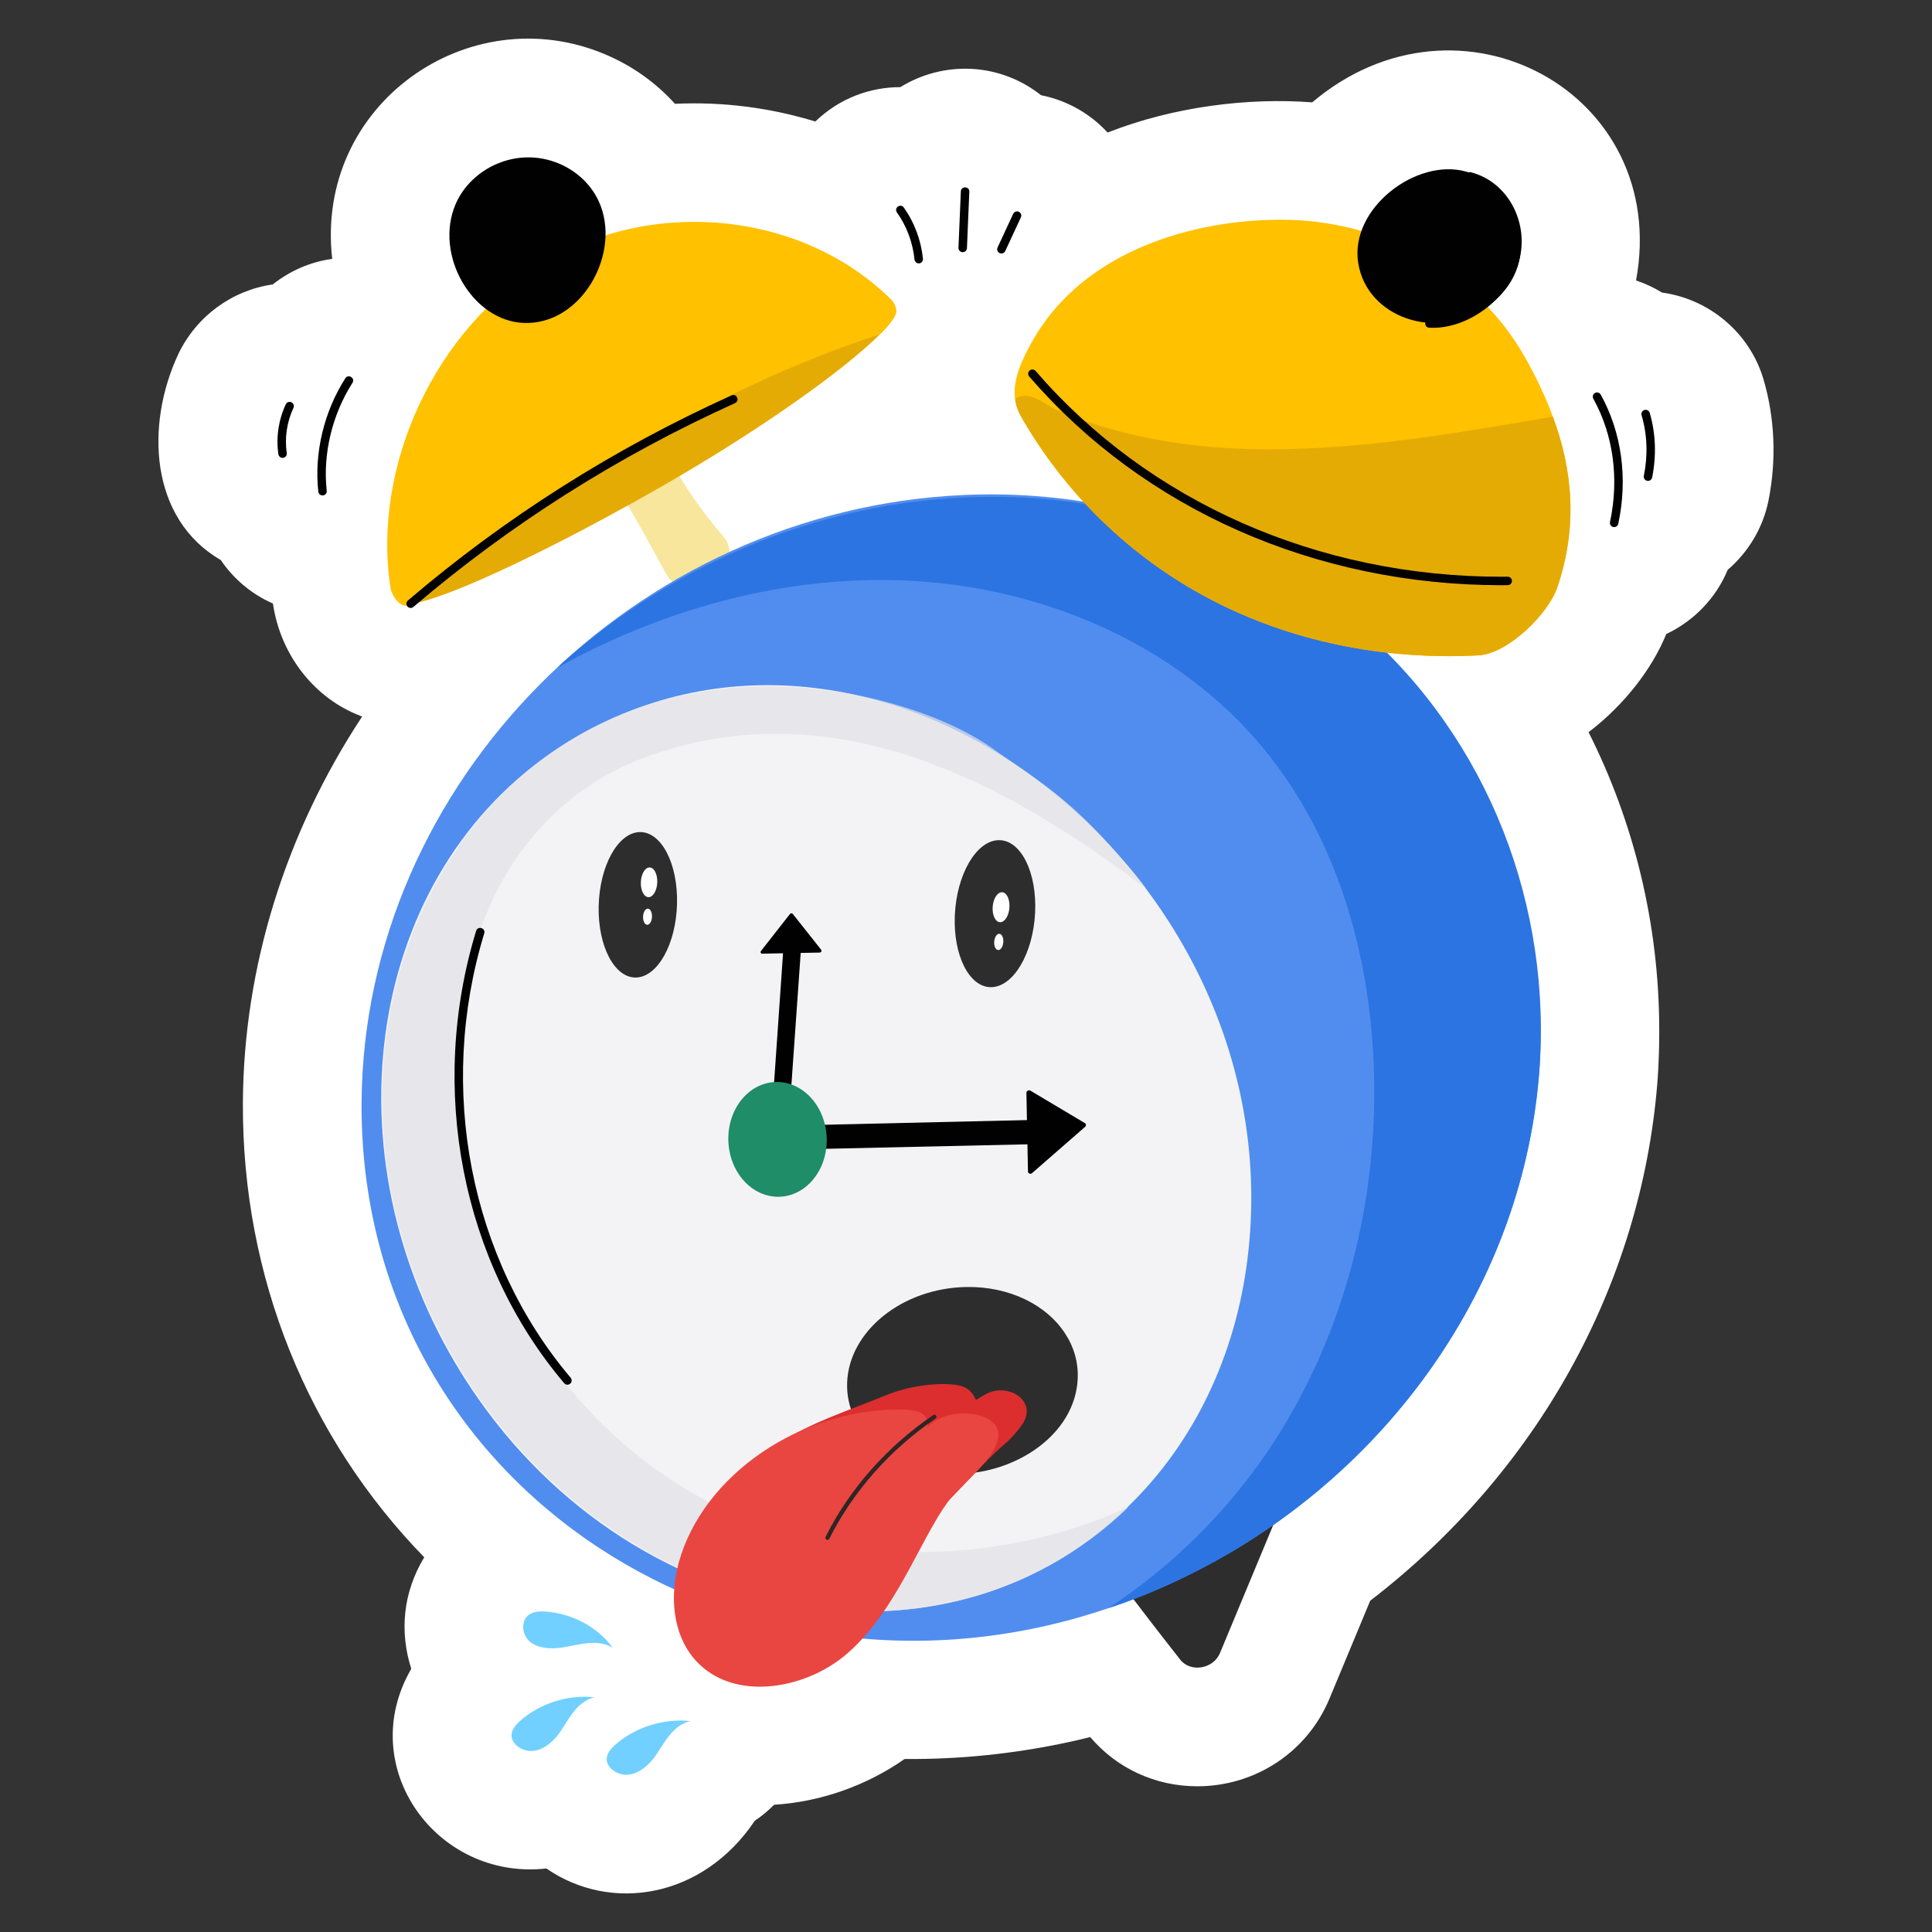 <svg id="Layer_1" enable-background="new 0 0 100 100" height="512" viewBox="0 0 100 100" width="512" xmlns="http://www.w3.org/2000/svg"><rect x="0" y="0" width="100" height="100" fill="#333333" stroke="none"/><g id="Alarm_Clock"><g><g><path d="m86.018 15.14c-.418-.26-.867-.466-1.336-.624 1.791-9.716-9.16-15.655-16.762-9.218-3.322-.255-7.198.226-10.591 1.563-.887-.964-2.072-1.66-3.445-1.933-2.157-1.705-5.05-1.793-7.282-.418-0 0-0 0-0 0-1.583 0-3.154.58-4.401 1.779-2.299-.702-4.738-1.034-7.266-.916-.988-1.097-2.22-1.975-3.622-2.565-7.064-2.971-15.027 2.61-14.118 10.592-1.134.154-2.188.616-3.078 1.323-2.088.295-3.943 1.629-4.889 3.606-1.72 3.682-1.473 8.535 2.199 10.658.668.988 1.603 1.77 2.7 2.253.408 2.776 2.249 4.95 4.527 5.812.029.013.058.026.088.039-3.946 5.989-6.133 12.94-6.17 19.978-.047 9.063 3.389 17.373 9.386 23.536-1.126 1.864-1.271 3.889-.671 5.773-2.939 5.059 1.293 10.967 6.994 10.335 3.322 2.296 8.081 1.563 10.789-2.475.365-.237.693-.519.996-.824 2.386-.146 4.774-.98 6.756-2.369.116.001.528.001.528.001 2.847-.014 5.705-.348 8.523-1.0.187-.045.373-.09.557-.136 1.374 1.623 3.379 2.548 5.541 2.548 3.008 0 5.692-1.776 6.838-4.527l2.113-5.078c8.608-6.619 13.992-16.262 14.857-26.736.045-.55.072-1.101.088-1.643.012-.354.015-.706.015-1.077l-.001-.24c-.025-5.337-1.299-10.584-3.658-15.259 1.826-1.388 3.285-3.263 4.023-5.081 1.424-.672 2.573-1.854 3.179-3.323 1.046-.897 1.811-2.13 2.106-3.559.427-2.11.339-4.289-.254-6.304-.713-2.412-2.813-4.158-5.262-4.49z" fill="#fff"/></g><g><g><g><g><path d="m57.934 81.805c1.04 1.381 2.093 2.749 3.159 4.104.53.673 1.709.477 2.049-.339l3.237-7.78" fill="#2d2d2d"/></g></g></g><g><g><g><g><path d="m36.355 30.265c.206-.098.41-.201.612-.308.831-.442 1.047-1.519.477-2.188-1.052-1.231-2.117-2.652-2.8-4.15-.744.196-1.462.524-2.109.964-.139.095-.281.2-.362.348-.143.262-.057.581.088.822.783 1.304 1.499 2.645 2.234 3.978.35.634 1.159.867 1.859.534z" fill="#f7e69c"/></g></g></g><g><g><g><path d="m79.66 55.623c-.948 11.49-8.446 21.261-18.456 26.057-1.238.6-2.525 1.126-3.835 1.558-18.857 6.422-38.759-6.158-38.654-26.139.087-16.579 14.118-30.708 31.165-31.478 10.122-.457 19.822 4.069 25.099 12.066 3.391 5.139 5.196 11.689 4.681 17.935z" fill="#508def"/></g></g></g><g><g><g><path d="m79.66 55.623c-.948 11.49-8.446 21.261-18.456 26.057-1.238.6-2.525 1.126-3.835 1.558 3.251-2.126 6.077-4.919 8.239-8.106 4.023-5.945 5.794-13.14 5.49-20.128-.244-5.859-1.963-11.696-5.654-16.207-4.527-5.526-11.789-8.631-19.295-8.772-5.984-.108-11.99 1.585-17.286 4.529.081-.083.163-.167.244-.239 10.296-9.132 25.051-11.33 36.697-4.959 1.684.922 3.262 2.01 4.696 3.251 6.536 5.658 9.876 14.347 9.16 23.015z" fill="#2c74e1"/></g></g></g><g><g><g><path d="m64.57 65.161c-.618 4.984-2.761 9.529-6.213 12.85-9.668 9.457-26.677 6.201-34.778-7.43-6.843-11.534-4.368-25.994 5.918-32.24 16.206-9.799 37.549 6.992 35.072 26.82z" fill="#f3f3f5"/></g></g></g><g><g><g><path d="m80.616 30.378c-.483 1.436-2.595 3.463-4.084 3.544-4.944.263-9.785-.747-13.918-2.922-4.098-2.153-7.508-5.465-9.799-9.502-.143-.269-.238-.54-.273-.827-.145-1.003.36-2.089.961-3.135 2.661-4.585 8.285-6.155 12.737-6.163 5.306-.028 10.227 2.745 12.696 7.124.566 1.001 1.054 2.028 1.441 3.07 1.025 2.769 1.292 5.676.238 8.81z" fill="#ffc100"/></g></g></g><g><g><g><path d="m75.886 8.882c2.806.789 4.198 4.897.982 7.059-2.519 1.694-6.113.515-6.567-2.328-.45-2.823 3.009-5.456 5.585-4.731z" fill="#010101"/></g></g></g><g><g><g><g><path d="m45.546 17.301c-1.776 1.785-6.175 4.96-11.467 7.973-7.075 4.039-13.035 6.635-13.426 5.87-.011-.011-.011-.034-.011-.057-.152-.88 5.095-4.659 12.001-8.634 7.214-4.142 12.227-8.786 13.716-6.45.184.289-.571 1.056-.812 1.298z" fill="#e5ab05"/></g></g></g><g><g><g><path d="m46.389 16.122c-.009.23-.311.645-.843 1.179-8.602 2.806-16.947 7.967-23.779 13.681-.343.302-.697.489-1.024.285-.215-.117-.473-.52-.527-.817-.985-6.3 2.312-13.52 8.034-16.891 5.787-3.422 13.391-2.505 17.877 1.948.173.173.26.386.263.616z" fill="#ffc100"/></g></g></g><g><g><g><path d="m23.579 10.574c.801-1.876 3.172-3.023 5.354-2.107.891.374 1.644 1.055 2.057 1.95 1.214 2.627-.851 6.405-3.867 6.299-2.684-.095-4.662-3.521-3.544-6.143z" fill="#010101"/></g></g></g></g><g><g><g><path d="m80.616 30.378c-.483 1.436-2.595 3.463-4.084 3.544-4.944.263-9.785-.747-13.918-2.922-4.098-2.153-7.508-5.465-9.799-9.502-.143-.269-.238-.54-.273-.827.138-.139.345-.209.655-.176.476.061 1.03.503 1.464.698.505.216 1.011.42 1.529.599 2.112.74 4.364 1.163 6.657 1.356 1.276.097 2.582.133 3.882.096 4.499-.1 9.063-.892 13.649-1.677 1.025 2.769 1.292 5.676.238 8.81z" fill="#e5ab05"/></g></g></g><g opacity=".7"><g><g><path d="m59.341 46.012c-7.561-5.772-15.999-9.909-24.94-7.158-4.884 1.455-8.565 5.199-10.027 10.86-.649 2.579-.842 5.272-.632 7.93.693 8.834 6.062 17.062 14.176 20.694 6.193 2.772 13.939 2.632 20.413-.298.035-.018.061-.026.096-.044-10.005 9.66-26.86 5.89-34.782-7.43-8.694-14.656-1.924-32.161 12.413-34.721 5.828-1.098 12.402.707 15.553 3.062 2.153 1.507 3.586 2.357 5.807 4.816.089.101 1.361 1.554 1.377 1.579z" fill="#e3e2e7"/></g></g></g></g><g><g><g><path d="m35.043 46.787c-.053 2.076-1.002 3.777-2.117 3.809-1.114.032-1.981-1.613-1.939-3.683.043-2.081.988-3.806 2.113-3.844 1.126-.038 1.997 1.631 1.943 3.718z" fill="#2d2d2d"/></g></g></g><g><g><g><path d="m53.577 47.246c-.103 2.099-1.113 3.818-2.256 3.85-1.141.032-1.991-1.631-1.899-3.723.092-2.104 1.1-3.848 2.252-3.886 1.154-.038 2.006 1.65 1.903 3.76z" fill="#2d2d2d"/></g></g></g><g><g><g><g><path d="m41.443 59.49 12.554-.279.063-1.257-13.339.308" fill="#010101"/></g></g></g><g><g><g><path d="m53.208 60.638-.081-4.067c-.002-.102.118-.172.206-.119l2.819 1.679c.071.042.075.14.009.197l-2.738 2.389c-.084.073-.212.026-.215-.078z" fill="#010101"/></g></g></g></g><g><g><g><g><path d="m40.884 57.264.601-8.521-.914.006-.626 9.032" fill="#010101"/></g></g></g><g><g><g><path d="m42.424 49.305-2.97.057c-.074.001-.112-.08-.066-.139l1.499-1.913c.038-.048.109-.052.145-.007l1.471 1.856c.045.057-.002.145-.079.146z" fill="#010101"/></g></g></g></g><g><g><g><path d="m55.781 71.393c-.152 2.856-3.18 4.863-6.204 4.895-3.272.035-5.829-2.079-5.729-4.729.101-2.668 2.855-4.887 6.169-4.944 2.24-.039 4.163.938 5.108 2.4.462.698.702 1.516.656 2.378z" fill="#2d2d2d"/></g></g></g><g><g><g><path d="m40.488 74.643c1.13-.893 4.034-1.861 5.296-2.396 1.472-.624 3.204-.703 3.914-.523.455.116.629.36.818.737.413-.242.732-.49 1.245-.498 1.014-.016 1.771.837 1.168 1.737-.197.295-.558.724-.833.958-1.313 1.12-2.345 2.441-3.607 3.59" fill="#dc2e2f"/></g></g></g><g><g><g><g><path d="m47.959 73.933c.17-.272.025-.606-.242-.771-.274-.17-.629-.195-.966-.201-5.31-.103-10.384 3.412-11.621 7.924-.541 1.976-.266 4.353 1.502 5.617 2.016 1.443 5.142.787 7.06-.782 2.855-2.336 4.124-6.672 5.725-8.414.599-.651 2.04-1.829 2.235-2.835.188-.97-.933-1.337-1.842-1.315-.682.017-1.441.265-1.85.776z" fill="#e94641"/></g></g></g><g><g><g><path d="m42.829 79.705c-.016 0-.033-.004-.049-.012-.055-.027-.076-.093-.049-.147 1.246-2.484 3.172-4.664 5.569-6.302.116-.083.246.099.123.181-2.366 1.618-4.267 3.768-5.497 6.22-.019.038-.057.06-.098.06z" fill="#302525"/></g></g></g></g><g><g><g><g><path d="m52.25 46.946c-.02.428-.231.781-.472.788-.24.007-.419-.334-.399-.762.02-.429.231-.782.471-.79.241-.007.419.334.399.763z" fill="#fff"/></g></g></g><g><g><g><path d="m51.932 48.747c-.011.233-.126.424-.256.428-.131.004-.228-.182-.217-.414.011-.233.126-.425.256-.428.131-.004.228.182.217.415z" fill="#fff"/></g></g></g></g><g><g><g><g><path d="m34.02 45.655c-.01.425-.209.775-.444.782-.235.007-.417-.33-.407-.755.01-.425.208-.776.444-.783.235-.008.418.331.407.756z" fill="#fff"/></g></g></g><g><g><g><path d="m33.748 47.442c-.006.231-.114.421-.241.425-.128.004-.227-.18-.222-.41.005-.231.113-.421.241-.425.128-.004.227.18.222.411z" fill="#fff"/></g></g></g></g><g><g><g><path d="m30.771 87.852c-.336.074-.63.273-.873.515-.381.395-.627.878-.934 1.321-.319.433-.759.845-1.305.932-.41.065-.838-.118-1.063-.434-.272-.409-.034-.789.304-1.096 1.018-.911 2.478-1.389 3.871-1.239z" fill="#71d0ff"/></g></g></g><g><g><g><path d="m35.731 89.084c-.338.074-.635.273-.881.514-.385.394-.636.878-.948 1.32-.323.433-.768.845-1.318.931-.412.065-.842-.118-1.065-.435-.271-.409-.029-.79.313-1.095 1.029-.91 2.5-1.387 3.899-1.236z" fill="#71d0ff"/></g></g></g><g><g><g><path d="m31.721 85.296c-.277-.186-.628-.256-.981-.262-.566.002-1.116.161-1.672.248-.557.073-1.177.045-1.605-.281-.321-.245-.454-.675-.346-1.052.152-.476.616-.568 1.085-.539 1.4.095 2.737.801 3.519 1.887z" fill="#71d0ff"/></g></g></g><g><g><g><path d="m42.754 58.5c.242 1.62-.686 3.143-2.069 3.406-1.379.263-2.697-.826-2.947-2.437-.251-1.617.667-3.152 2.054-3.424 1.391-.273 2.718.828 2.961 2.454z" fill="#1e8d68"/></g></g></g><g><g><g><path d="m29.369 71.672c-.063 0-.124-.027-.167-.078-5.305-6.265-7.052-15.236-4.558-23.411.085-.275.504-.151.42.128-2.451 8.035-.737 16.848 4.473 23.0.079.093.067.231-.026.309-.041.035-.091.052-.141.052z" fill="#010101"/></g></g></g><g><g><g><path d="m21.256 31.467c-.062 0-.123-.026-.167-.077-.078-.092-.068-.231.025-.309 5.024-4.291 10.659-7.863 16.751-10.615.266-.118.444.28.18.4-6.054 2.735-11.655 6.285-16.647 10.549-.041.036-.092.053-.142.053z" fill="#010101"/></g></g></g><g><g><g><path d="m73.976 16.961c-.301-.016-.253-.47.024-.438 2.733.151 5.431-3.03 3.868-5.743-.421-.729-1.075-1.24-1.844-1.438-.277-.072-.177-.494.11-.425 1.937.5 3.036 2.642 2.486 4.616-.558 1.996-2.719 3.543-4.644 3.428z" fill="#010101"/></g></g></g><g><g><g><path d="m77.714 30.29c-9.619 0-18.511-3.926-24.442-10.803-.079-.092-.069-.23.023-.309.092-.078.23-.069.309.023 5.847 6.779 14.62 10.651 24.109 10.651.108 0 .215-.001.324-.002h.002c.12 0 .218.097.219.217.001.121-.096.22-.218.221-.109.001-.218.002-.327.002z" fill="#010101"/></g></g></g><g><g><g><path d="m16.694 25.644c-.111 0-.206-.083-.218-.195-.221-1.991.289-4.13 1.397-5.869.158-.244.526-.009.37.236-1.056 1.656-1.541 3.691-1.332 5.585.014.12-.073.229-.194.242-.008.001-.016.001-.024.001z" fill="#010101"/></g></g></g><g><g><g><path d="m14.627 23.7c-.107 0-.2-.078-.217-.186-.13-.861.005-1.78.382-2.587.052-.109.183-.157.291-.106.11.051.158.182.106.292-.341.729-.463 1.559-.346 2.335.018.12-.064.232-.184.25-.011.002-.022.003-.033.003z" fill="#010101"/></g></g></g><g><g><g><path d="m83.547 27.283c-.015 0-.031-.002-.046-.005-.118-.026-.194-.142-.168-.26.481-2.241.174-4.507-.863-6.38-.058-.106-.021-.239.086-.298.105-.058.239-.021.298.086 1.088 1.966 1.411 4.34.907 6.685-.021.103-.113.173-.214.173z" fill="#010101"/></g></g></g><g><g><g><path d="m85.3 24.891c-.015 0-.029-.001-.044-.004-.118-.024-.195-.14-.171-.259.216-1.064.176-2.149-.117-3.135-.034-.116.033-.238.148-.272.121-.035.239.032.273.148.311 1.055.355 2.212.125 3.347-.021.104-.112.176-.215.176z" fill="#010101"/></g></g></g><g><g><g><path d="m47.554 13.633c-.111 0-.206-.084-.218-.196-.093-.893-.409-1.737-.911-2.44-.169-.238.189-.491.356-.255.547.765.889 1.681.991 2.649.012.121-.075.229-.195.241-.008.001-.015.001-.023.001z" fill="#010101"/></g></g></g><g><g><g><path d="m49.829 13.053c-.003 0-.006 0-.009 0-.121-.005-.215-.108-.21-.229l.123-2.918c.012-.283.451-.275.439.019l-.123 2.918c-.005.118-.102.21-.219.21z" fill="#010101"/></g></g></g><g><g><g><path d="m51.834 13.12c-.031 0-.063-.006-.093-.021-.11-.051-.158-.181-.106-.291l.808-1.741c.051-.109.182-.156.291-.106.11.051.158.181.106.291l-.808 1.741c-.037.08-.117.127-.199.127z" fill="#010101"/></g></g></g></g></g></g></svg>